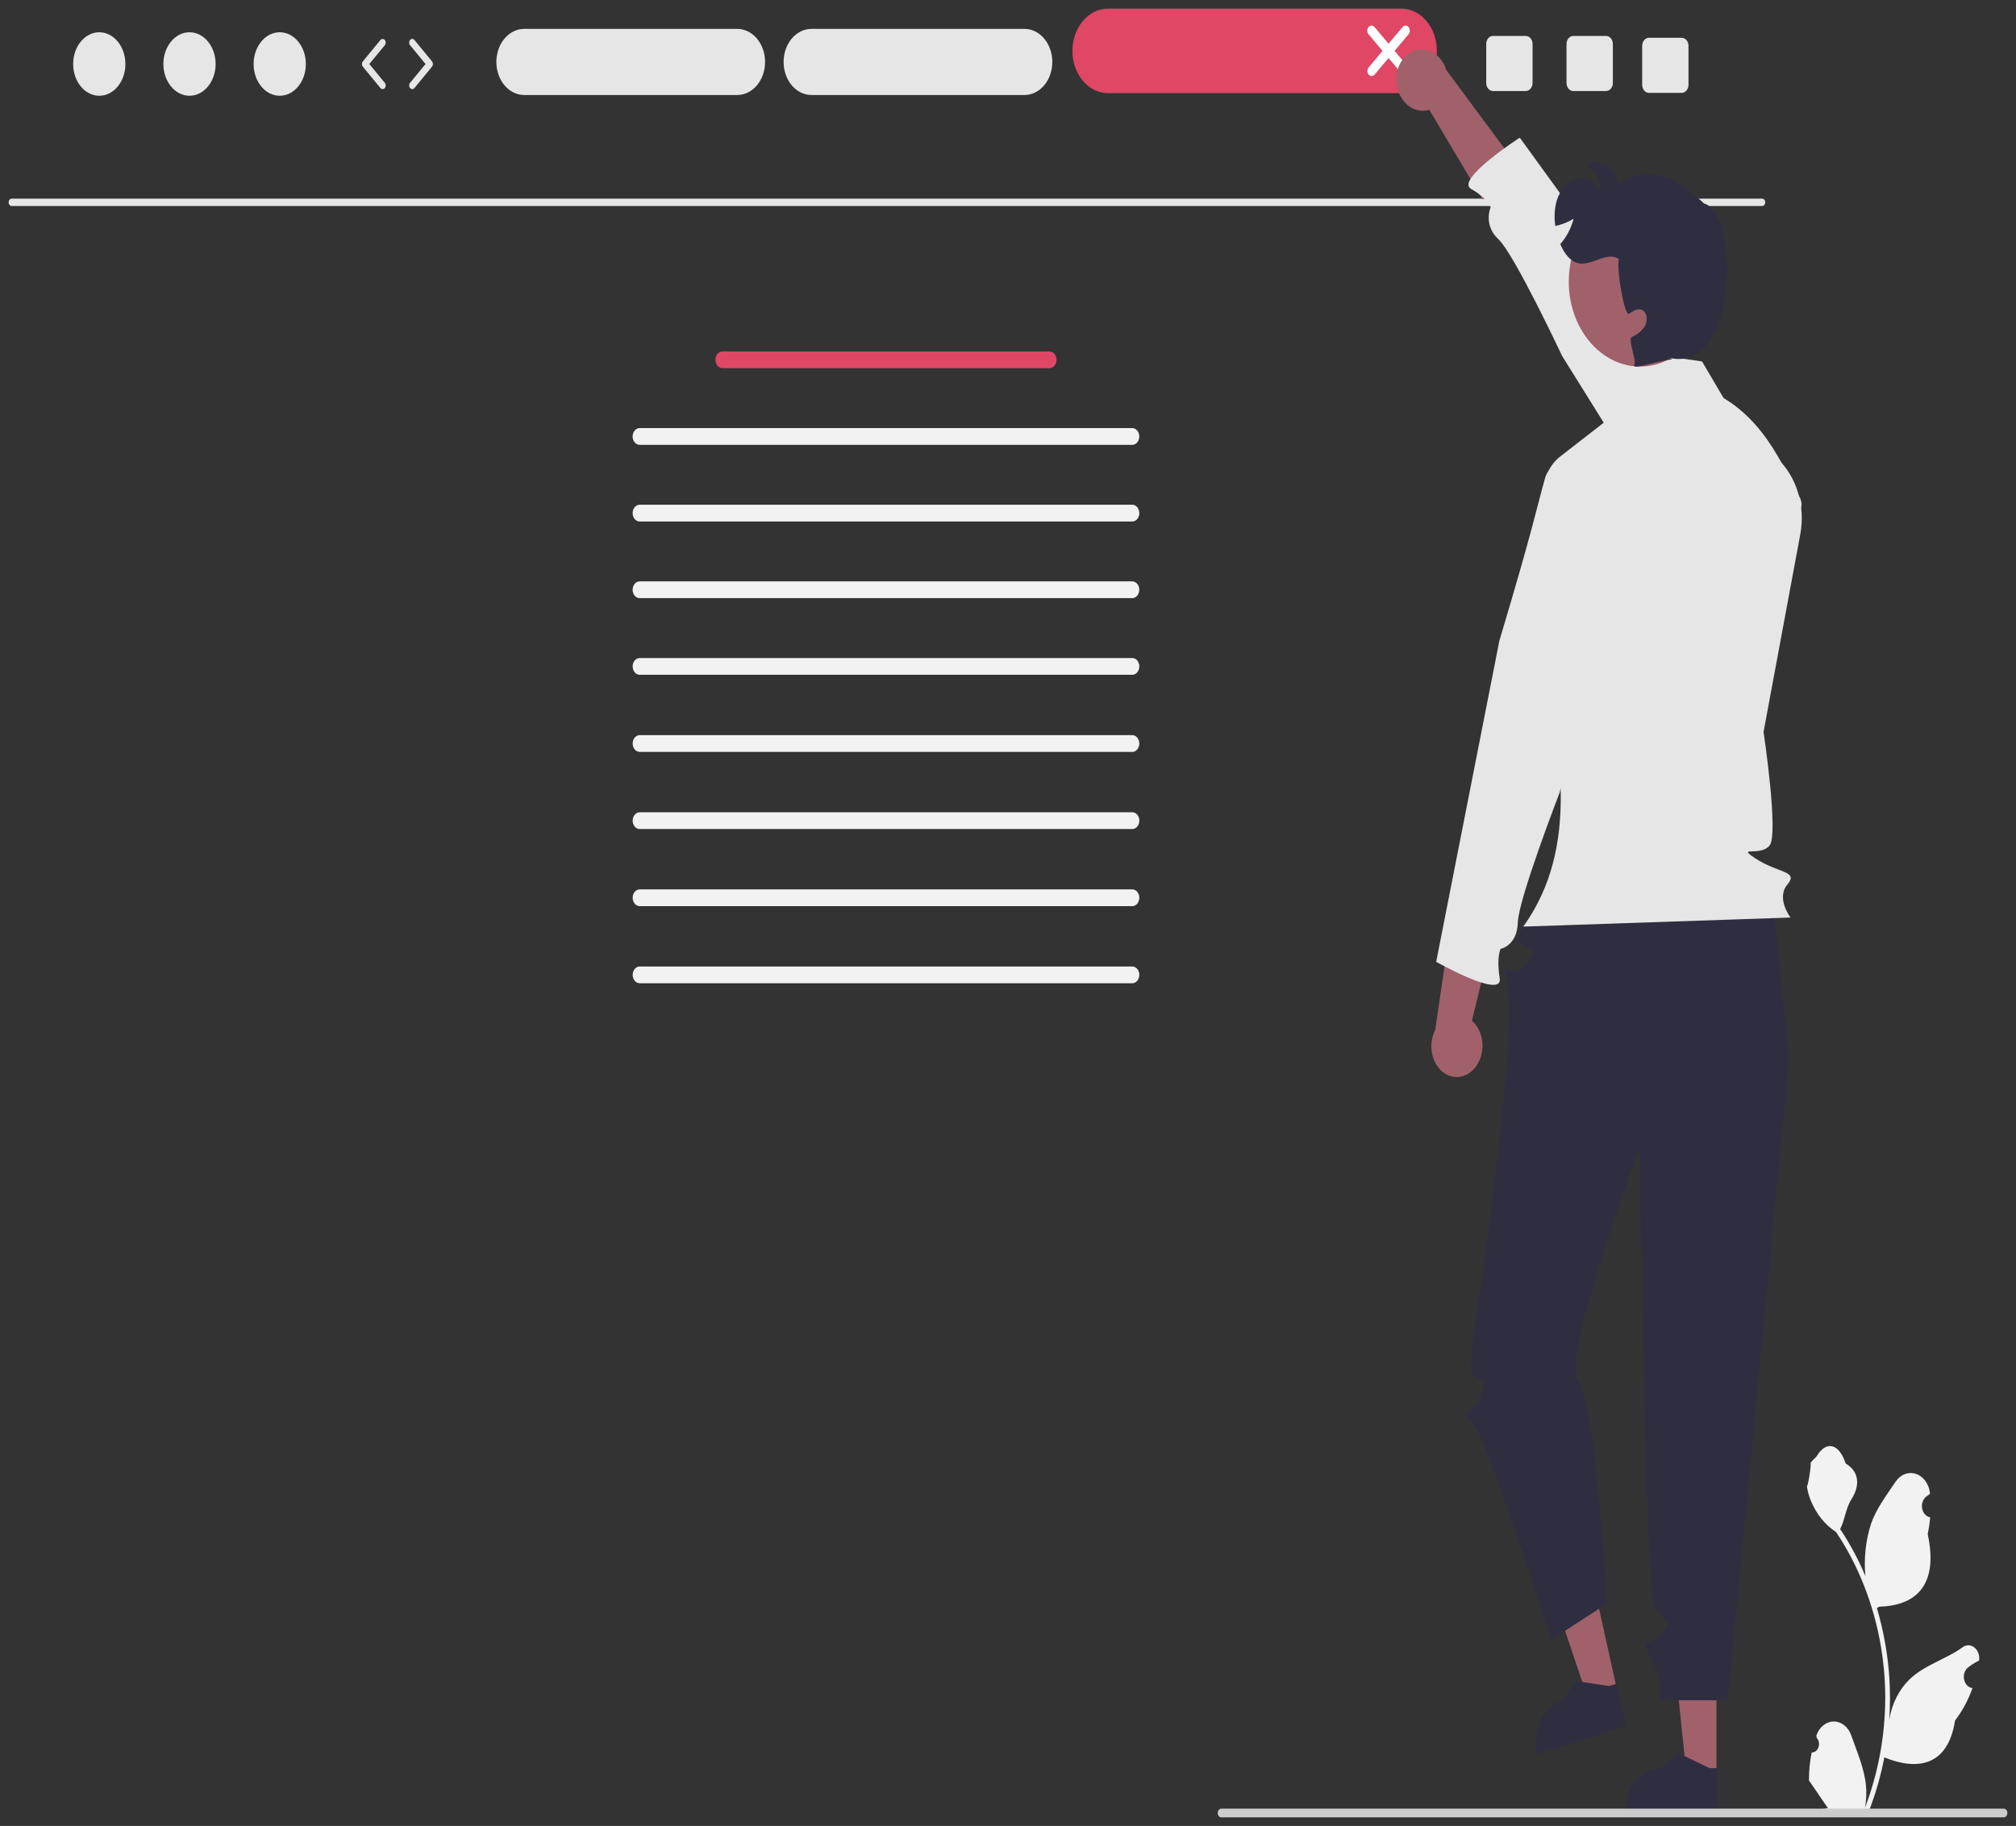<svg width="117" height="106" viewBox="0 0 117 106" fill="none" xmlns="http://www.w3.org/2000/svg">
<rect x="0" y="0" width="117" height="106" fill="#333333" stroke="none"/>
<g clip-path="url(#clip0_331_40)">
<path d="M105.144 101.73C105.227 101.734 105.309 101.708 105.38 101.655C105.45 101.602 105.505 101.525 105.538 101.433C105.57 101.341 105.577 101.24 105.56 101.144C105.542 101.047 105.5 100.958 105.438 100.891L105.411 100.759C105.414 100.749 105.418 100.738 105.422 100.728C105.506 100.492 105.646 100.291 105.826 100.15C106.006 100.009 106.216 99.934 106.432 99.935C106.647 99.936 106.857 100.013 107.036 100.155C107.215 100.298 107.354 100.5 107.437 100.737C107.766 101.681 108.186 102.626 108.289 103.624C108.335 104.065 108.315 104.513 108.232 104.946C109.006 102.938 109.408 100.755 109.411 98.546C109.411 97.992 109.385 97.438 109.333 96.887C109.291 96.436 109.231 95.987 109.155 95.542C108.74 93.127 107.849 90.863 106.556 88.936C105.93 88.53 105.424 87.905 105.105 87.146C104.99 86.873 104.908 86.582 104.863 86.281C104.934 86.293 105.13 85.013 105.076 84.935C105.175 84.757 105.351 84.669 105.458 84.496C105.993 83.634 106.729 83.784 107.114 84.956C107.935 85.449 107.943 86.266 107.439 87.053C107.119 87.553 107.075 88.23 106.793 88.765C106.822 88.809 106.852 88.852 106.881 88.896C107.41 89.705 107.872 90.574 108.258 91.49C108.164 90.464 108.276 89.426 108.586 88.461C108.899 87.562 109.486 86.805 110.003 86.028C110.14 85.819 110.326 85.663 110.537 85.58C110.749 85.497 110.976 85.49 111.19 85.56C111.405 85.63 111.597 85.775 111.743 85.975C111.888 86.175 111.981 86.422 112.008 86.685C112.009 86.697 112.01 86.708 112.011 86.719C111.935 86.771 111.859 86.826 111.786 86.883C111.693 86.957 111.622 87.062 111.58 87.185C111.539 87.307 111.53 87.442 111.554 87.571C111.578 87.7 111.634 87.817 111.715 87.908C111.796 87.998 111.898 88.058 112.008 88.078L112.019 88.08C111.992 88.409 111.944 88.735 111.875 89.056C112.538 92.108 111.106 93.219 109.06 93.269C109.015 93.296 108.971 93.324 108.926 93.35C109.314 94.659 109.558 96.023 109.651 97.406C109.703 98.223 109.7 99.043 109.641 99.859L109.645 99.83C109.793 98.923 110.2 98.104 110.797 97.512C111.683 96.646 112.936 96.328 113.892 95.631C113.994 95.554 114.112 95.512 114.233 95.512C114.354 95.512 114.472 95.552 114.574 95.629C114.676 95.706 114.757 95.817 114.808 95.947C114.859 96.077 114.878 96.222 114.862 96.364L114.858 96.394C114.716 96.463 114.577 96.543 114.443 96.633C114.366 96.684 114.291 96.739 114.217 96.797C114.125 96.87 114.053 96.975 114.012 97.098C113.97 97.221 113.961 97.355 113.985 97.484C114.009 97.613 114.065 97.731 114.146 97.821C114.227 97.912 114.33 97.971 114.44 97.991L114.451 97.993C114.459 97.994 114.466 97.996 114.474 97.997C114.23 98.689 113.888 99.326 113.463 99.879C113.048 102.543 111.266 102.796 109.36 102.02H109.359C109.15 103.101 108.847 104.153 108.455 105.159H105.224C105.213 105.117 105.202 105.073 105.192 105.03C105.491 105.052 105.791 105.031 106.086 104.967C105.846 104.617 105.607 104.264 105.367 103.915C105.362 103.908 105.357 103.901 105.352 103.894C105.23 103.715 105.108 103.538 104.986 103.359L104.986 103.358C104.979 102.81 105.033 102.262 105.144 101.73Z" fill="#F2F2F2"/>
<path d="M102.267 11.959H0.679C0.632 11.959 0.586 11.936 0.553 11.896C0.519 11.856 0.5 11.802 0.5 11.745C0.5 11.689 0.519 11.635 0.553 11.595C0.586 11.555 0.632 11.532 0.679 11.532H102.267C102.315 11.532 102.36 11.555 102.394 11.595C102.428 11.635 102.447 11.689 102.447 11.745C102.447 11.802 102.428 11.856 102.394 11.896C102.36 11.936 102.315 11.959 102.267 11.959Z" fill="#E6E6E6"/>
<path d="M5.762 5.559C6.599 5.559 7.278 4.734 7.278 3.716C7.278 2.699 6.599 1.873 5.762 1.873C4.925 1.873 4.246 2.699 4.246 3.716C4.246 4.734 4.925 5.559 5.762 5.559Z" fill="#E6E6E6"/>
<path d="M10.998 5.559C11.835 5.559 12.514 4.734 12.514 3.716C12.514 2.699 11.835 1.873 10.998 1.873C10.161 1.873 9.482 2.699 9.482 3.716C9.482 4.734 10.161 5.559 10.998 5.559Z" fill="#E6E6E6"/>
<path d="M16.235 5.559C17.072 5.559 17.75 4.734 17.75 3.716C17.75 2.699 17.072 1.873 16.235 1.873C15.397 1.873 14.719 2.699 14.719 3.716C14.719 4.734 15.397 5.559 16.235 5.559Z" fill="#E6E6E6"/>
<path d="M22.206 5.173C22.182 5.173 22.159 5.167 22.137 5.156C22.114 5.145 22.095 5.129 22.078 5.109L21.055 3.865C21.022 3.825 21.004 3.772 21.004 3.716C21.004 3.661 21.022 3.607 21.055 3.567L22.078 2.324C22.111 2.284 22.156 2.262 22.204 2.261C22.251 2.261 22.296 2.283 22.33 2.322C22.364 2.361 22.383 2.415 22.384 2.471C22.385 2.527 22.367 2.581 22.334 2.622L21.434 3.716L22.334 4.811C22.359 4.841 22.375 4.879 22.382 4.92C22.389 4.961 22.385 5.004 22.371 5.042C22.358 5.081 22.335 5.114 22.305 5.137C22.276 5.16 22.241 5.173 22.206 5.173Z" fill="#E6E6E6"/>
<path d="M23.925 5.173C23.889 5.173 23.855 5.16 23.825 5.137C23.796 5.114 23.773 5.081 23.759 5.042C23.746 5.004 23.742 4.961 23.748 4.92C23.755 4.879 23.772 4.841 23.797 4.811L24.697 3.716L23.797 2.622C23.78 2.602 23.767 2.578 23.758 2.552C23.748 2.526 23.744 2.498 23.744 2.47C23.744 2.442 23.749 2.414 23.758 2.388C23.768 2.362 23.781 2.339 23.798 2.319C23.815 2.299 23.835 2.284 23.857 2.273C23.879 2.263 23.903 2.258 23.926 2.258C23.95 2.259 23.973 2.265 23.995 2.276C24.017 2.287 24.036 2.304 24.053 2.324L25.076 3.567C25.108 3.607 25.127 3.661 25.127 3.716C25.127 3.772 25.108 3.826 25.076 3.865L24.053 5.109C24.036 5.129 24.016 5.145 23.994 5.156C23.972 5.167 23.948 5.173 23.925 5.173Z" fill="#E6E6E6"/>
<path d="M93.209 2.087H91.307C91.255 2.087 91.204 2.099 91.156 2.122C91.109 2.146 91.066 2.18 91.029 2.223C90.993 2.267 90.964 2.318 90.944 2.375C90.924 2.432 90.914 2.492 90.914 2.554V4.818C90.914 4.879 90.924 4.94 90.944 4.996C90.964 5.053 90.993 5.104 91.029 5.148C91.066 5.191 91.109 5.225 91.156 5.249C91.204 5.272 91.255 5.284 91.307 5.284H93.209C93.313 5.284 93.413 5.235 93.487 5.148C93.561 5.06 93.603 4.942 93.603 4.818V2.554C93.603 2.43 93.561 2.311 93.487 2.223C93.413 2.136 93.313 2.087 93.209 2.087Z" fill="#E6E6E6"/>
<path d="M88.548 2.087H86.647C86.595 2.087 86.544 2.099 86.496 2.122C86.449 2.146 86.405 2.18 86.369 2.223C86.332 2.267 86.303 2.318 86.284 2.375C86.264 2.432 86.254 2.492 86.254 2.554V4.818C86.254 4.879 86.264 4.94 86.284 4.996C86.303 5.053 86.332 5.104 86.369 5.148C86.405 5.191 86.449 5.225 86.496 5.249C86.544 5.272 86.595 5.284 86.647 5.284H88.548C88.653 5.284 88.753 5.235 88.827 5.148C88.901 5.06 88.942 4.942 88.943 4.818V2.554C88.942 2.43 88.901 2.311 88.827 2.223C88.753 2.136 88.653 2.087 88.548 2.087Z" fill="#E6E6E6"/>
<path d="M97.599 2.193H95.697C95.646 2.193 95.595 2.205 95.547 2.229C95.499 2.252 95.456 2.287 95.42 2.33C95.383 2.373 95.354 2.425 95.335 2.482C95.315 2.538 95.305 2.599 95.305 2.66V4.924C95.305 4.985 95.315 5.046 95.335 5.103C95.354 5.159 95.383 5.211 95.42 5.254C95.456 5.298 95.499 5.332 95.547 5.355C95.595 5.379 95.646 5.391 95.697 5.391H97.599C97.703 5.391 97.803 5.342 97.877 5.254C97.951 5.167 97.993 5.048 97.993 4.924V2.66C97.993 2.536 97.951 2.417 97.877 2.33C97.803 2.242 97.703 2.193 97.599 2.193Z" fill="#E6E6E6"/>
<path d="M42.788 5.515H30.42C29.992 5.515 29.582 5.312 29.279 4.953C28.977 4.593 28.807 4.105 28.807 3.596C28.807 3.087 28.977 2.599 29.279 2.239C29.582 1.88 29.992 1.677 30.42 1.677H42.788C43.216 1.677 43.627 1.88 43.929 2.239C44.232 2.599 44.402 3.087 44.402 3.596C44.402 4.105 44.232 4.593 43.929 4.953C43.627 5.312 43.216 5.515 42.788 5.515Z" fill="#E6E6E6"/>
<path d="M59.458 5.515H47.09C46.662 5.515 46.252 5.312 45.949 4.953C45.647 4.593 45.477 4.105 45.477 3.596C45.477 3.087 45.647 2.599 45.949 2.239C46.252 1.88 46.662 1.677 47.09 1.677H59.458C59.886 1.677 60.297 1.88 60.599 2.239C60.902 2.599 61.072 3.087 61.072 3.596C61.072 4.105 60.902 4.593 60.599 4.953C60.297 5.312 59.886 5.515 59.458 5.515Z" fill="#E6E6E6"/>
<path d="M81.327 5.408H64.302C63.755 5.408 63.23 5.149 62.843 4.689C62.456 4.229 62.238 3.605 62.238 2.954C62.238 2.303 62.456 1.679 62.843 1.219C63.23 0.759 63.755 0.5 64.302 0.5H81.327C81.874 0.5 82.399 0.759 82.786 1.219C83.173 1.679 83.39 2.303 83.39 2.954C83.39 3.605 83.173 4.229 82.786 4.689C82.399 5.149 81.874 5.408 81.327 5.408Z" fill="#DF4765"/>
<path d="M81.566 4.414C81.534 4.414 81.502 4.407 81.472 4.392C81.442 4.377 81.415 4.355 81.392 4.328L79.424 1.988C79.401 1.96 79.383 1.928 79.37 1.892C79.358 1.857 79.352 1.819 79.352 1.78C79.352 1.742 79.358 1.704 79.37 1.668C79.383 1.632 79.401 1.6 79.424 1.573C79.447 1.546 79.474 1.524 79.504 1.509C79.534 1.494 79.566 1.487 79.598 1.487C79.631 1.487 79.663 1.494 79.693 1.509C79.723 1.524 79.75 1.546 79.773 1.573L81.741 3.913C81.775 3.954 81.799 4.007 81.808 4.064C81.818 4.12 81.813 4.179 81.794 4.233C81.776 4.287 81.744 4.332 81.703 4.365C81.663 4.397 81.615 4.414 81.566 4.414Z" fill="white"/>
<path d="M79.604 4.414C79.636 4.414 79.669 4.407 79.699 4.392C79.728 4.377 79.756 4.356 79.779 4.328L81.747 1.988C81.793 1.933 81.819 1.858 81.819 1.78C81.819 1.703 81.793 1.628 81.746 1.573C81.7 1.518 81.638 1.487 81.572 1.487C81.507 1.487 81.444 1.518 81.398 1.573L79.43 3.913C79.395 3.954 79.372 4.007 79.362 4.064C79.353 4.12 79.358 4.179 79.376 4.233C79.395 4.287 79.427 4.332 79.467 4.365C79.508 4.397 79.555 4.414 79.604 4.414Z" fill="white"/>
<path d="M60.908 21.374H41.93C41.876 21.375 41.822 21.362 41.773 21.338C41.723 21.313 41.678 21.277 41.64 21.232C41.602 21.187 41.571 21.133 41.551 21.074C41.53 21.015 41.52 20.952 41.52 20.888C41.52 20.824 41.53 20.76 41.551 20.701C41.571 20.642 41.602 20.588 41.64 20.543C41.678 20.498 41.723 20.462 41.773 20.438C41.822 20.413 41.876 20.401 41.93 20.401H60.908C61.017 20.401 61.121 20.453 61.197 20.544C61.274 20.635 61.317 20.759 61.317 20.888C61.317 21.017 61.274 21.14 61.197 21.231C61.121 21.323 61.017 21.374 60.908 21.374Z" fill="#DF4765"/>
<path d="M65.711 25.824H37.125C37.071 25.824 37.018 25.812 36.968 25.787C36.918 25.763 36.873 25.727 36.835 25.682C36.797 25.637 36.767 25.583 36.746 25.524C36.725 25.465 36.715 25.401 36.715 25.337C36.715 25.273 36.725 25.21 36.746 25.151C36.767 25.092 36.797 25.038 36.835 24.993C36.873 24.948 36.918 24.912 36.968 24.887C37.018 24.863 37.071 24.851 37.125 24.851H65.711C65.819 24.851 65.923 24.902 66 24.994C66.076 25.085 66.12 25.209 66.12 25.337C66.12 25.466 66.076 25.59 66 25.681C65.923 25.773 65.819 25.824 65.711 25.824Z" fill="#F2F2F2"/>
<path d="M65.712 29.3H37.124C37.016 29.3 36.912 29.351 36.835 29.442C36.758 29.534 36.715 29.658 36.715 29.787C36.715 29.916 36.758 30.04 36.835 30.131C36.912 30.223 37.016 30.274 37.124 30.274H65.712C65.82 30.274 65.924 30.223 66.001 30.131C66.078 30.04 66.121 29.916 66.121 29.787C66.121 29.658 66.078 29.534 66.001 29.442C65.924 29.351 65.82 29.3 65.712 29.3Z" fill="#F2F2F2"/>
<path d="M65.711 34.724H37.125C37.071 34.724 37.018 34.711 36.968 34.687C36.918 34.663 36.873 34.627 36.835 34.581C36.797 34.536 36.767 34.483 36.746 34.423C36.725 34.364 36.715 34.301 36.715 34.237C36.715 34.173 36.725 34.11 36.746 34.05C36.767 33.991 36.797 33.938 36.835 33.892C36.873 33.847 36.918 33.811 36.968 33.787C37.018 33.763 37.071 33.75 37.125 33.75H65.711C65.819 33.751 65.923 33.802 66 33.893C66.076 33.984 66.12 34.108 66.12 34.237C66.12 34.366 66.076 34.489 66 34.581C65.923 34.672 65.819 34.723 65.711 34.724Z" fill="#F2F2F2"/>
<path d="M65.712 39.173H37.126C37.017 39.173 36.913 39.122 36.837 39.031C36.76 38.94 36.717 38.816 36.717 38.687C36.717 38.558 36.76 38.434 36.837 38.343C36.913 38.251 37.017 38.2 37.126 38.2H65.712C65.821 38.2 65.925 38.251 66.001 38.343C66.078 38.434 66.121 38.558 66.121 38.687C66.121 38.816 66.078 38.94 66.001 39.031C65.925 39.122 65.821 39.173 65.712 39.173Z" fill="#F2F2F2"/>
<path d="M65.712 43.65H37.126C37.017 43.65 36.913 43.599 36.837 43.507C36.76 43.416 36.717 43.292 36.717 43.163C36.717 43.034 36.76 42.91 36.837 42.819C36.913 42.728 37.017 42.676 37.126 42.676H65.712C65.821 42.676 65.925 42.728 66.001 42.819C66.078 42.91 66.121 43.034 66.121 43.163C66.121 43.292 66.078 43.416 66.001 43.507C65.925 43.599 65.821 43.65 65.712 43.65Z" fill="#F2F2F2"/>
<path d="M65.712 48.127H37.126C37.017 48.127 36.913 48.075 36.837 47.984C36.76 47.893 36.717 47.769 36.717 47.64C36.717 47.511 36.76 47.387 36.837 47.296C36.913 47.204 37.017 47.153 37.126 47.153H65.712C65.821 47.153 65.925 47.204 66.001 47.296C66.078 47.387 66.121 47.511 66.121 47.64C66.121 47.769 66.078 47.893 66.001 47.984C65.925 48.075 65.821 48.127 65.712 48.127Z" fill="#F2F2F2"/>
<path d="M65.712 52.603H37.126C37.017 52.603 36.913 52.552 36.837 52.461C36.76 52.369 36.717 52.246 36.717 52.117C36.717 51.987 36.76 51.864 36.837 51.772C36.913 51.681 37.017 51.63 37.126 51.63H65.712C65.821 51.63 65.925 51.681 66.001 51.772C66.078 51.864 66.121 51.987 66.121 52.117C66.121 52.246 66.078 52.369 66.001 52.461C65.925 52.552 65.821 52.603 65.712 52.603Z" fill="#F2F2F2"/>
<path d="M65.712 57.08H37.126C37.017 57.08 36.913 57.029 36.837 56.937C36.76 56.846 36.717 56.722 36.717 56.593C36.717 56.464 36.76 56.34 36.837 56.249C36.913 56.158 37.017 56.106 37.126 56.106H65.712C65.821 56.106 65.925 56.158 66.001 56.249C66.078 56.34 66.121 56.464 66.121 56.593C66.121 56.722 66.078 56.846 66.001 56.937C65.925 57.029 65.821 57.08 65.712 57.08Z" fill="#F2F2F2"/>
<path d="M81.051 4.825C81.098 5.296 81.298 5.728 81.609 6.027C81.919 6.327 82.315 6.47 82.713 6.427C82.794 6.417 82.874 6.399 82.952 6.373L86.039 11.573L88.809 10.639L83.933 4.059C83.817 3.681 83.6 3.36 83.315 3.144C83.029 2.929 82.692 2.832 82.356 2.869C82.164 2.892 81.979 2.96 81.809 3.068C81.64 3.176 81.49 3.323 81.369 3.501C81.247 3.678 81.156 3.882 81.101 4.101C81.046 4.32 81.027 4.55 81.046 4.777C81.048 4.793 81.049 4.809 81.051 4.825Z" fill="#A0616A"/>
<path d="M99.617 103.04L97.879 103.04L97.053 95.069L99.618 95.069L99.617 103.04Z" fill="#A0616A"/>
<path d="M99.678 105.196L94.334 105.196V105.115C94.334 104.459 94.553 103.83 94.943 103.366C95.333 102.902 95.862 102.642 96.414 102.642L97.39 101.761L99.212 102.642L99.678 102.642L99.678 105.196Z" fill="#2F2E41"/>
<path d="M93.855 98.142L92.174 98.667L89.67 91.208L92.15 90.432L93.855 98.142Z" fill="#A0616A"/>
<path d="M94.375 100.208L89.207 101.824L89.189 101.746C89.049 101.112 89.127 100.437 89.405 99.871C89.683 99.304 90.139 98.892 90.672 98.725L91.428 97.578L93.378 97.879L93.829 97.738L94.375 100.208Z" fill="#2F2E41"/>
<path d="M91.187 50.28C91.187 50.28 87.711 54.08 88.127 54.67C88.542 55.26 89.555 54.776 88.542 56.021C87.53 57.267 87.08 54.657 87.53 57.701C87.98 60.745 85.683 76.442 85.683 76.442C85.683 76.442 85.152 79.417 85.497 79.846C85.842 80.276 86.36 79.656 85.989 80.903C85.617 82.149 84.59 81.614 85.497 82.684C86.405 83.754 90.022 95.197 90.022 95.197L93.28 93.081C93.28 93.081 92.592 81.346 91.579 80.142C90.567 78.938 95.135 66.69 95.135 66.69C95.135 66.69 95.521 91.84 95.969 93.081C96.416 94.322 97.204 93.894 96.416 94.844C95.629 95.794 95.13 94.89 95.83 96.279C96.529 97.667 96.29 98.703 96.29 98.703H100.278L103.822 61.493L102.78 51.151L91.187 50.28Z" fill="#2F2E41"/>
<path d="M88.404 53.79C91.717 49.179 90.598 43.314 89.283 37.393L89.533 28.647C89.546 28.218 89.645 27.799 89.822 27.425C89.999 27.051 90.249 26.733 90.551 26.498L93.933 23.871L94.704 20.399L98.778 20.981L100.89 24.569L103.117 26.591C103.676 27.099 104.101 27.786 104.343 28.572C104.585 29.358 104.632 30.209 104.48 31.026L102.349 42.488C102.349 42.488 103.241 48.429 102.697 49.086C102.153 49.742 100.751 49.086 101.863 49.823C103.196 50.707 104.409 50.544 103.734 51.346C103.059 52.149 103.913 53.265 103.913 53.265L88.404 53.79Z" fill="#E6E6E6"/>
<path d="M101.896 30.822C101.896 30.822 105.273 30.274 104.414 28.81C103.555 27.346 102.328 23.748 98.712 22.495L88.201 7.99C88.201 7.99 84.423 10.434 85.377 10.969C86.331 11.504 86.512 12.029 86.512 12.029C86.512 12.029 86.059 13.049 86.967 13.894C87.874 14.739 90.662 20.671 90.662 20.671L96.662 30.291L101.896 30.822Z" fill="#E6E6E6"/>
<path d="M95.185 21.279C97.472 21.279 99.326 19.075 99.326 16.356C99.326 13.636 97.472 11.432 95.185 11.432C92.899 11.432 91.045 13.636 91.045 16.356C91.045 19.075 92.899 21.279 95.185 21.279Z" fill="#A0616A"/>
<path d="M96.791 20.752L97.063 20.855C96.214 20.939 94.702 21.502 94.85 21.191C94.999 20.88 94.439 19.706 94.712 19.557C94.996 19.439 95.249 19.235 95.447 18.965C95.62 18.677 95.616 18.201 95.356 18.025C95.104 17.851 94.793 18.038 94.543 18.215C94.291 18.388 93.825 15.831 93.944 15.032C93.242 14.575 92.392 15.451 91.603 15.28C91.12 15.174 90.772 14.703 90.553 14.168C90.911 13.764 91.178 13.258 91.328 12.699C90.993 12.9 90.636 13.041 90.266 13.118C90.2 12.702 90.209 12.275 90.293 11.864C90.358 11.536 90.489 11.232 90.676 10.979C90.863 10.726 91.1 10.532 91.365 10.414C91.903 10.208 92.567 10.462 92.827 11.059C92.843 10.747 92.776 10.438 92.635 10.175C92.494 9.912 92.286 9.708 92.042 9.595C92.22 9.485 92.417 9.425 92.618 9.421C92.819 9.416 93.018 9.467 93.2 9.569C93.381 9.671 93.54 9.822 93.665 10.009C93.789 10.197 93.876 10.416 93.918 10.649C94.786 10.132 95.783 10.005 96.724 10.292C97.655 10.583 98.89 11.811 98.89 11.811C100.991 12.363 100.891 21.861 96.791 20.752Z" fill="#2F2E41"/>
<path d="M85.597 61.991C85.878 61.652 86.036 61.197 86.038 60.721C86.041 60.246 85.887 59.788 85.61 59.446C85.553 59.377 85.491 59.315 85.425 59.258L86.907 53.142L84.562 51.155L83.293 59.795C83.117 60.138 83.042 60.541 83.08 60.941C83.117 61.34 83.264 61.714 83.499 62.003C83.633 62.166 83.794 62.296 83.971 62.385C84.148 62.475 84.338 62.522 84.53 62.524C84.722 62.526 84.913 62.483 85.091 62.397C85.27 62.312 85.432 62.185 85.569 62.025C85.579 62.014 85.588 62.002 85.597 61.991Z" fill="#A0616A"/>
<path d="M94.431 27.511C94.431 27.511 90.177 26.008 89.688 27.696C89.199 29.384 89.037 30.456 87.018 37.192L83.35 55.836C83.35 55.836 87.235 58.028 87.037 56.796C86.838 55.564 87.089 55.081 87.089 55.081C87.089 55.081 88.048 54.916 88.088 53.546C88.129 52.176 90.518 46.003 90.518 46.003L93.523 34.572L94.431 27.511Z" fill="#E6E6E6"/>
<path d="M70.67 105.246C70.67 105.28 70.675 105.313 70.686 105.344C70.697 105.374 70.712 105.402 70.732 105.426C70.752 105.45 70.776 105.468 70.802 105.481C70.827 105.494 70.855 105.5 70.883 105.5H116.286C116.343 105.5 116.397 105.473 116.437 105.426C116.477 105.378 116.5 105.314 116.5 105.246C116.5 105.179 116.477 105.115 116.437 105.067C116.397 105.019 116.343 104.993 116.286 104.993H70.883C70.855 104.993 70.827 104.999 70.802 105.012C70.776 105.025 70.752 105.043 70.732 105.067C70.712 105.09 70.697 105.118 70.686 105.149C70.675 105.18 70.67 105.213 70.67 105.246Z" fill="#CCCCCC"/>
</g>
<defs>
<clipPath id="clip0_331_40">
<rect width="116" height="105" fill="white" transform="translate(0.5 0.5)"/>
</clipPath>
</defs>
</svg>
